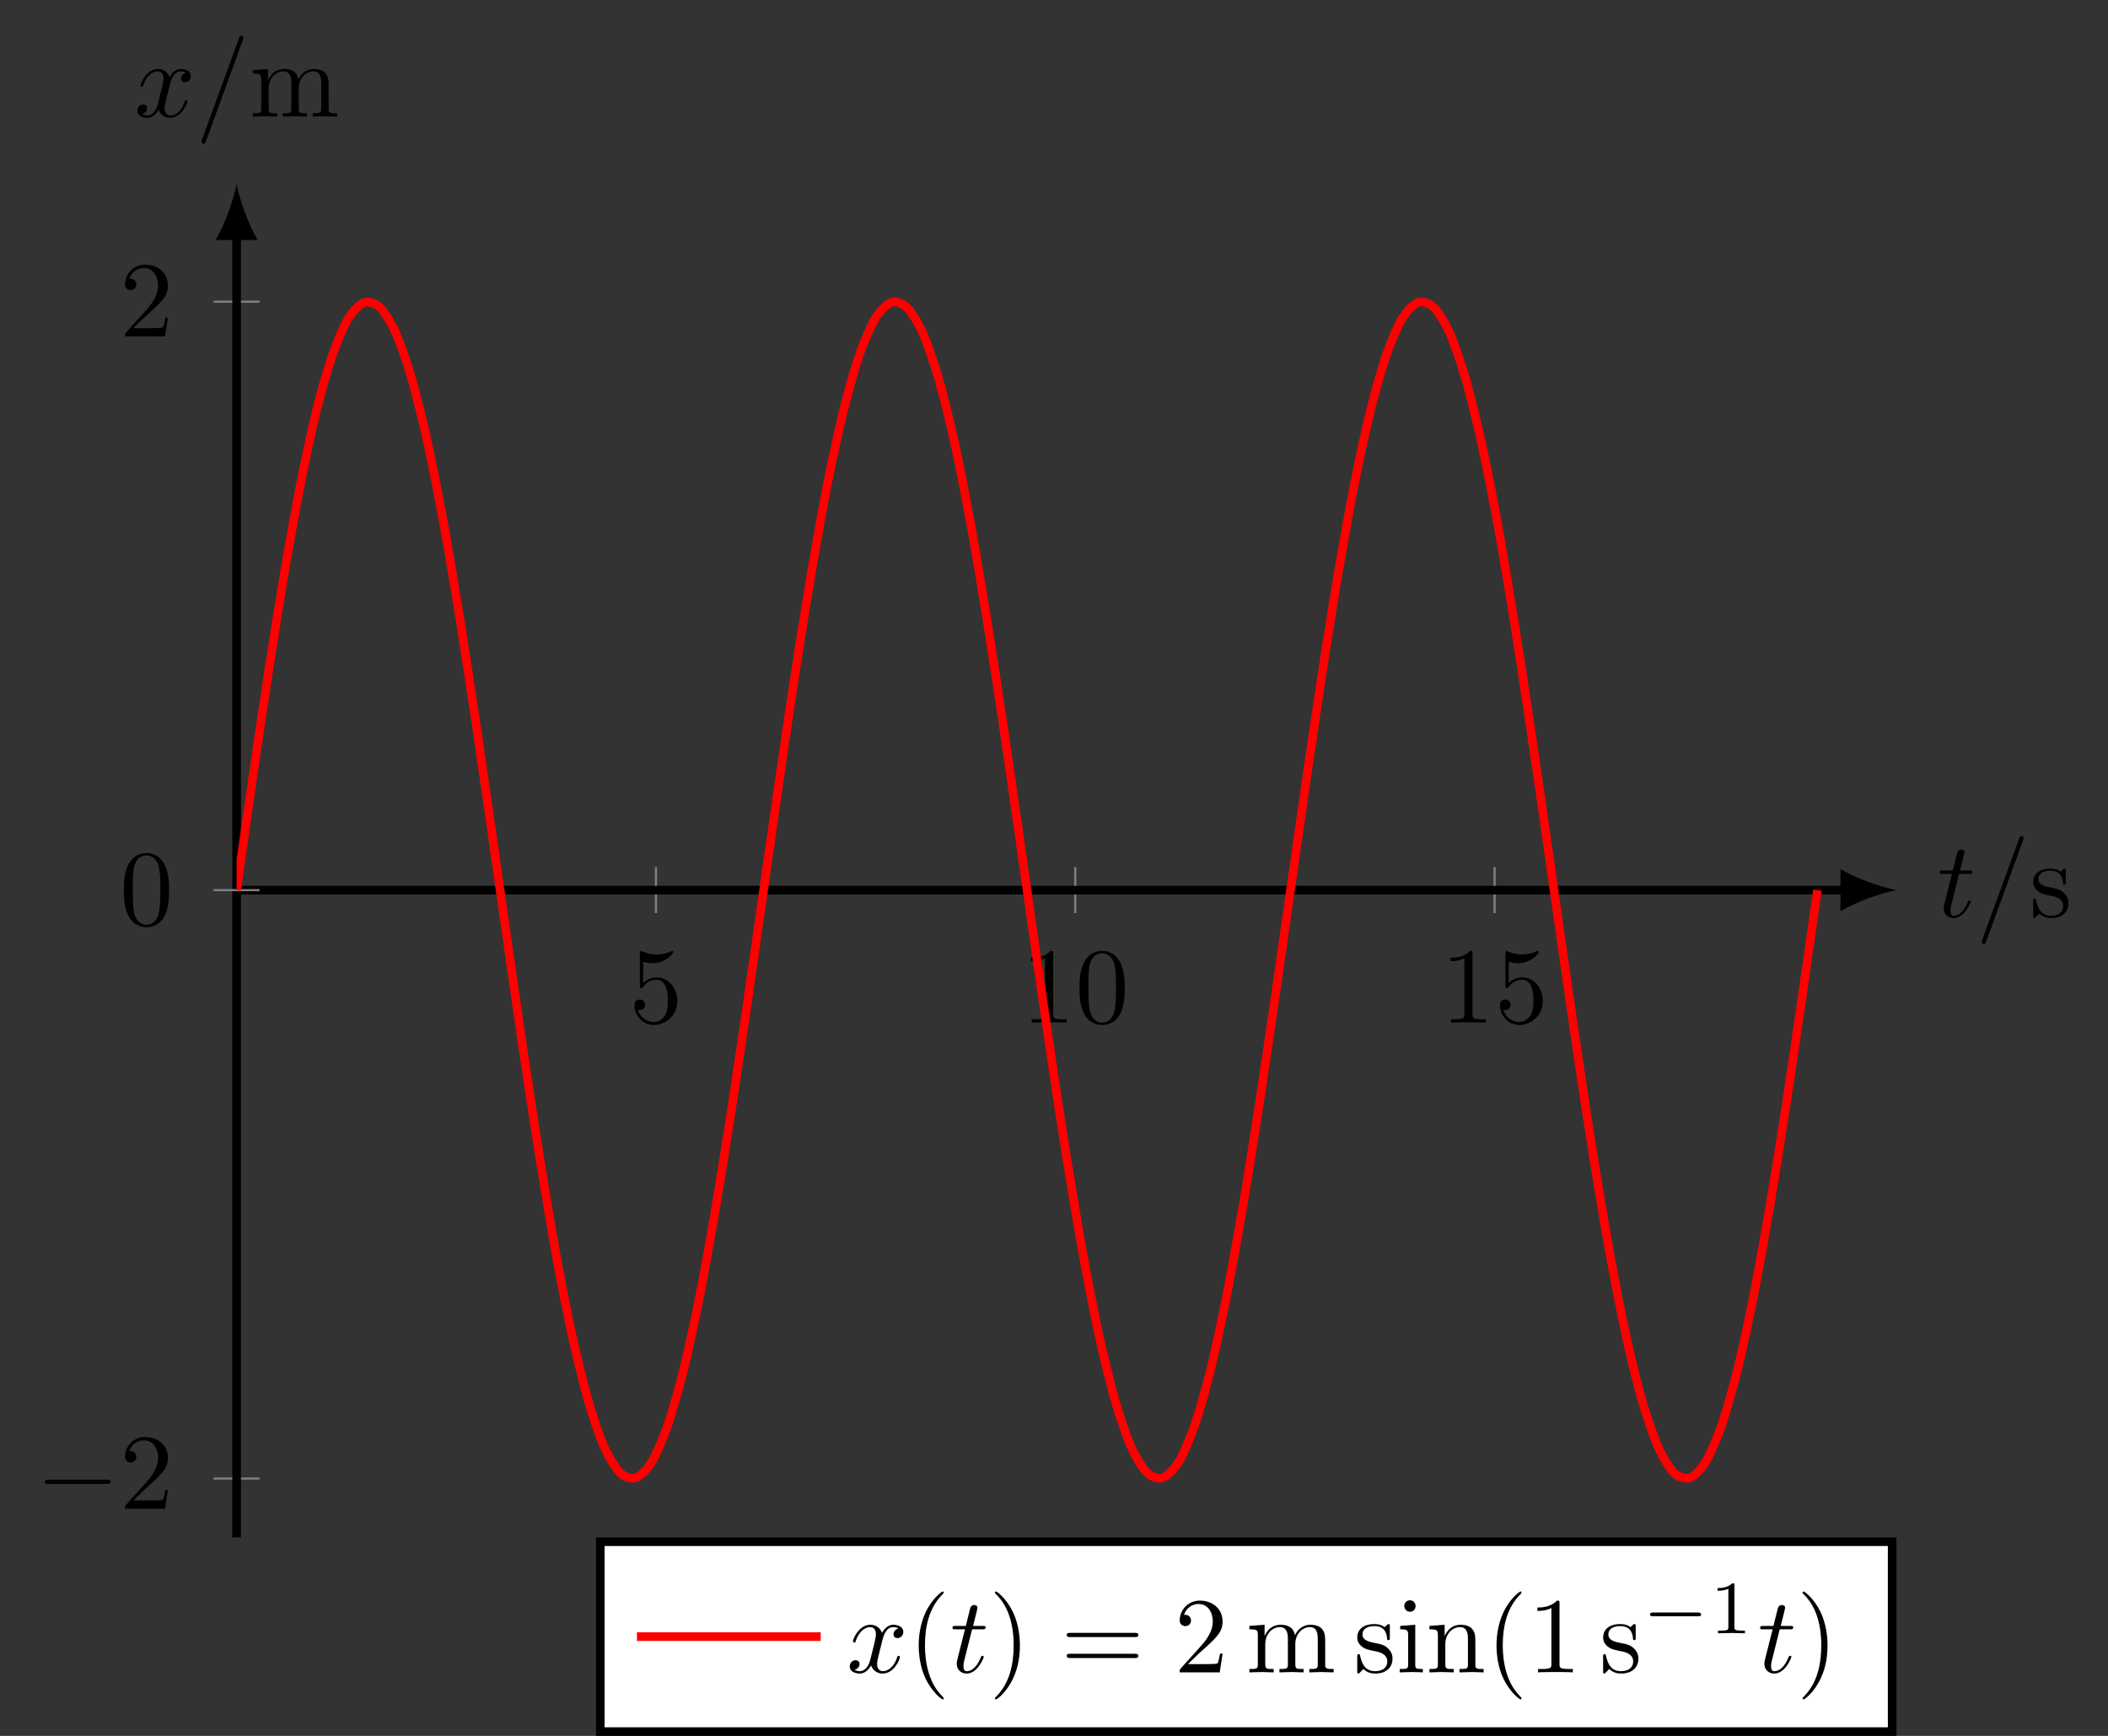 <?xml version="1.0" encoding="UTF-8"?>
<svg xmlns="http://www.w3.org/2000/svg" xmlns:xlink="http://www.w3.org/1999/xlink" width="195.063pt" height="160.643pt" viewBox="0 0 195.063 160.643" version="1.1">
<rect x="0" y="0" width="195.063" height="160.643" fill="#333333" stroke="none"/>
<defs>
<g>
<symbol overflow="visible" id="glyph0-0">
<path style="stroke:none;" d=""/>
</symbol>
<symbol overflow="visible" id="glyph0-1">
<path style="stroke:none;" d="M 4.469 -2 C 4.469 -3.188 3.656 -4.188 2.578 -4.188 C 2.109 -4.188 1.672 -4.031 1.312 -3.672 L 1.312 -5.625 C 1.516 -5.562 1.844 -5.5 2.156 -5.5 C 3.391 -5.5 4.094 -6.406 4.094 -6.531 C 4.094 -6.594 4.062 -6.641 3.984 -6.641 C 3.984 -6.641 3.953 -6.641 3.906 -6.609 C 3.703 -6.516 3.219 -6.312 2.547 -6.312 C 2.156 -6.312 1.688 -6.391 1.219 -6.594 C 1.141 -6.625 1.125 -6.625 1.109 -6.625 C 1 -6.625 1 -6.547 1 -6.391 L 1 -3.438 C 1 -3.266 1 -3.188 1.141 -3.188 C 1.219 -3.188 1.234 -3.203 1.281 -3.266 C 1.391 -3.422 1.75 -3.969 2.562 -3.969 C 3.078 -3.969 3.328 -3.516 3.406 -3.328 C 3.562 -2.953 3.594 -2.578 3.594 -2.078 C 3.594 -1.719 3.594 -1.125 3.344 -0.703 C 3.109 -0.312 2.734 -0.062 2.281 -0.062 C 1.562 -0.062 0.984 -0.594 0.812 -1.172 C 0.844 -1.172 0.875 -1.156 0.984 -1.156 C 1.312 -1.156 1.484 -1.406 1.484 -1.641 C 1.484 -1.891 1.312 -2.141 0.984 -2.141 C 0.844 -2.141 0.5 -2.062 0.5 -1.609 C 0.5 -0.75 1.188 0.219 2.297 0.219 C 3.453 0.219 4.469 -0.734 4.469 -2 Z M 4.469 -2 "/>
</symbol>
<symbol overflow="visible" id="glyph0-2">
<path style="stroke:none;" d="M 2.938 -6.375 C 2.938 -6.625 2.938 -6.641 2.703 -6.641 C 2.078 -6 1.203 -6 0.891 -6 L 0.891 -5.688 C 1.094 -5.688 1.672 -5.688 2.188 -5.953 L 2.188 -0.781 C 2.188 -0.422 2.156 -0.312 1.266 -0.312 L 0.953 -0.312 L 0.953 0 C 1.297 -0.031 2.156 -0.031 2.562 -0.031 C 2.953 -0.031 3.828 -0.031 4.172 0 L 4.172 -0.312 L 3.859 -0.312 C 2.953 -0.312 2.938 -0.422 2.938 -0.781 Z M 2.938 -6.375 "/>
</symbol>
<symbol overflow="visible" id="glyph0-3">
<path style="stroke:none;" d="M 4.578 -3.188 C 4.578 -3.984 4.531 -4.781 4.188 -5.516 C 3.734 -6.484 2.906 -6.641 2.5 -6.641 C 1.891 -6.641 1.172 -6.375 0.75 -5.453 C 0.438 -4.766 0.391 -3.984 0.391 -3.188 C 0.391 -2.438 0.422 -1.547 0.844 -0.781 C 1.266 0.016 2 0.219 2.484 0.219 C 3.016 0.219 3.781 0.016 4.219 -0.938 C 4.531 -1.625 4.578 -2.406 4.578 -3.188 Z M 2.484 0 C 2.094 0 1.5 -0.25 1.328 -1.203 C 1.219 -1.797 1.219 -2.719 1.219 -3.312 C 1.219 -3.953 1.219 -4.609 1.297 -5.141 C 1.484 -6.328 2.234 -6.422 2.484 -6.422 C 2.812 -6.422 3.469 -6.234 3.656 -5.25 C 3.766 -4.688 3.766 -3.938 3.766 -3.312 C 3.766 -2.562 3.766 -1.891 3.656 -1.25 C 3.5 -0.297 2.938 0 2.484 0 Z M 2.484 0 "/>
</symbol>
<symbol overflow="visible" id="glyph0-4">
<path style="stroke:none;" d="M 1.266 -0.766 L 2.328 -1.797 C 3.875 -3.172 4.469 -3.703 4.469 -4.703 C 4.469 -5.844 3.578 -6.641 2.359 -6.641 C 1.234 -6.641 0.5 -5.719 0.5 -4.828 C 0.5 -4.281 1 -4.281 1.031 -4.281 C 1.203 -4.281 1.547 -4.391 1.547 -4.812 C 1.547 -5.062 1.359 -5.328 1.016 -5.328 C 0.938 -5.328 0.922 -5.328 0.891 -5.312 C 1.109 -5.969 1.656 -6.328 2.234 -6.328 C 3.141 -6.328 3.562 -5.516 3.562 -4.703 C 3.562 -3.906 3.078 -3.125 2.516 -2.5 L 0.609 -0.375 C 0.5 -0.266 0.5 -0.234 0.5 0 L 4.203 0 L 4.469 -1.734 L 4.234 -1.734 C 4.172 -1.438 4.109 -1 4 -0.844 C 3.938 -0.766 3.281 -0.766 3.062 -0.766 Z M 1.266 -0.766 "/>
</symbol>
<symbol overflow="visible" id="glyph0-5">
<path style="stroke:none;" d="M 2.078 -1.938 C 2.297 -1.891 3.109 -1.734 3.109 -1.016 C 3.109 -0.516 2.766 -0.109 1.984 -0.109 C 1.141 -0.109 0.781 -0.672 0.594 -1.531 C 0.562 -1.656 0.562 -1.688 0.453 -1.688 C 0.328 -1.688 0.328 -1.625 0.328 -1.453 L 0.328 -0.125 C 0.328 0.047 0.328 0.109 0.438 0.109 C 0.484 0.109 0.5 0.094 0.688 -0.094 C 0.703 -0.109 0.703 -0.125 0.891 -0.312 C 1.328 0.094 1.781 0.109 1.984 0.109 C 3.125 0.109 3.594 -0.562 3.594 -1.281 C 3.594 -1.797 3.297 -2.109 3.172 -2.219 C 2.844 -2.547 2.453 -2.625 2.031 -2.703 C 1.469 -2.812 0.812 -2.938 0.812 -3.516 C 0.812 -3.875 1.062 -4.281 1.922 -4.281 C 3.016 -4.281 3.078 -3.375 3.094 -3.078 C 3.094 -2.984 3.188 -2.984 3.203 -2.984 C 3.344 -2.984 3.344 -3.031 3.344 -3.219 L 3.344 -4.234 C 3.344 -4.391 3.344 -4.469 3.234 -4.469 C 3.188 -4.469 3.156 -4.469 3.031 -4.344 C 3 -4.312 2.906 -4.219 2.859 -4.188 C 2.484 -4.469 2.078 -4.469 1.922 -4.469 C 0.703 -4.469 0.328 -3.797 0.328 -3.234 C 0.328 -2.891 0.484 -2.609 0.75 -2.391 C 1.078 -2.141 1.359 -2.078 2.078 -1.938 Z M 2.078 -1.938 "/>
</symbol>
<symbol overflow="visible" id="glyph0-6">
<path style="stroke:none;" d="M 1.094 -3.422 L 1.094 -0.75 C 1.094 -0.312 0.984 -0.312 0.312 -0.312 L 0.312 0 C 0.672 -0.016 1.172 -0.031 1.453 -0.031 C 1.703 -0.031 2.219 -0.016 2.562 0 L 2.562 -0.312 C 1.891 -0.312 1.781 -0.312 1.781 -0.75 L 1.781 -2.594 C 1.781 -3.625 2.5 -4.188 3.125 -4.188 C 3.766 -4.188 3.875 -3.656 3.875 -3.078 L 3.875 -0.75 C 3.875 -0.312 3.766 -0.312 3.094 -0.312 L 3.094 0 C 3.438 -0.016 3.953 -0.031 4.219 -0.031 C 4.469 -0.031 5 -0.016 5.328 0 L 5.328 -0.312 C 4.672 -0.312 4.562 -0.312 4.562 -0.75 L 4.562 -2.594 C 4.562 -3.625 5.266 -4.188 5.906 -4.188 C 6.531 -4.188 6.641 -3.656 6.641 -3.078 L 6.641 -0.75 C 6.641 -0.312 6.531 -0.312 5.859 -0.312 L 5.859 0 C 6.203 -0.016 6.719 -0.031 6.984 -0.031 C 7.25 -0.031 7.766 -0.016 8.109 0 L 8.109 -0.312 C 7.594 -0.312 7.344 -0.312 7.328 -0.609 L 7.328 -2.516 C 7.328 -3.375 7.328 -3.672 7.016 -4.031 C 6.875 -4.203 6.547 -4.406 5.969 -4.406 C 5.141 -4.406 4.688 -3.812 4.531 -3.422 C 4.391 -4.297 3.656 -4.406 3.203 -4.406 C 2.469 -4.406 2 -3.984 1.719 -3.359 L 1.719 -4.406 L 0.312 -4.297 L 0.312 -3.984 C 1.016 -3.984 1.094 -3.922 1.094 -3.422 Z M 1.094 -3.422 "/>
</symbol>
<symbol overflow="visible" id="glyph0-7">
<path style="stroke:none;" d="M 3.297 2.391 C 3.297 2.359 3.297 2.344 3.125 2.172 C 1.891 0.922 1.562 -0.969 1.562 -2.5 C 1.562 -4.234 1.938 -5.969 3.172 -7.203 C 3.297 -7.328 3.297 -7.344 3.297 -7.375 C 3.297 -7.453 3.266 -7.484 3.203 -7.484 C 3.094 -7.484 2.203 -6.797 1.609 -5.531 C 1.109 -4.438 0.984 -3.328 0.984 -2.5 C 0.984 -1.719 1.094 -0.516 1.641 0.625 C 2.25 1.844 3.094 2.5 3.203 2.5 C 3.266 2.5 3.297 2.469 3.297 2.391 Z M 3.297 2.391 "/>
</symbol>
<symbol overflow="visible" id="glyph0-8">
<path style="stroke:none;" d="M 2.875 -2.5 C 2.875 -3.266 2.766 -4.469 2.219 -5.609 C 1.625 -6.828 0.766 -7.484 0.672 -7.484 C 0.609 -7.484 0.562 -7.438 0.562 -7.375 C 0.562 -7.344 0.562 -7.328 0.75 -7.141 C 1.734 -6.156 2.297 -4.578 2.297 -2.5 C 2.297 -0.781 1.938 0.969 0.703 2.219 C 0.562 2.344 0.562 2.359 0.562 2.391 C 0.562 2.453 0.609 2.5 0.672 2.5 C 0.766 2.5 1.672 1.812 2.25 0.547 C 2.766 -0.547 2.875 -1.656 2.875 -2.5 Z M 2.875 -2.5 "/>
</symbol>
<symbol overflow="visible" id="glyph0-9">
<path style="stroke:none;" d="M 6.844 -3.266 C 7 -3.266 7.188 -3.266 7.188 -3.453 C 7.188 -3.656 7 -3.656 6.859 -3.656 L 0.891 -3.656 C 0.75 -3.656 0.562 -3.656 0.562 -3.453 C 0.562 -3.266 0.75 -3.266 0.891 -3.266 Z M 6.859 -1.328 C 7 -1.328 7.188 -1.328 7.188 -1.531 C 7.188 -1.719 7 -1.719 6.844 -1.719 L 0.891 -1.719 C 0.75 -1.719 0.562 -1.719 0.562 -1.531 C 0.562 -1.328 0.75 -1.328 0.891 -1.328 Z M 6.859 -1.328 "/>
</symbol>
<symbol overflow="visible" id="glyph0-10">
<path style="stroke:none;" d="M 1.766 -4.406 L 0.375 -4.297 L 0.375 -3.984 C 1.016 -3.984 1.109 -3.922 1.109 -3.438 L 1.109 -0.75 C 1.109 -0.312 1 -0.312 0.328 -0.312 L 0.328 0 C 0.641 -0.016 1.188 -0.031 1.422 -0.031 C 1.781 -0.031 2.125 -0.016 2.469 0 L 2.469 -0.312 C 1.797 -0.312 1.766 -0.359 1.766 -0.75 Z M 1.797 -6.141 C 1.797 -6.453 1.562 -6.672 1.281 -6.672 C 0.969 -6.672 0.75 -6.406 0.75 -6.141 C 0.75 -5.875 0.969 -5.609 1.281 -5.609 C 1.562 -5.609 1.797 -5.828 1.797 -6.141 Z M 1.797 -6.141 "/>
</symbol>
<symbol overflow="visible" id="glyph0-11">
<path style="stroke:none;" d="M 1.094 -3.422 L 1.094 -0.75 C 1.094 -0.312 0.984 -0.312 0.312 -0.312 L 0.312 0 C 0.672 -0.016 1.172 -0.031 1.453 -0.031 C 1.703 -0.031 2.219 -0.016 2.562 0 L 2.562 -0.312 C 1.891 -0.312 1.781 -0.312 1.781 -0.75 L 1.781 -2.594 C 1.781 -3.625 2.5 -4.188 3.125 -4.188 C 3.766 -4.188 3.875 -3.656 3.875 -3.078 L 3.875 -0.75 C 3.875 -0.312 3.766 -0.312 3.094 -0.312 L 3.094 0 C 3.438 -0.016 3.953 -0.031 4.219 -0.031 C 4.469 -0.031 5 -0.016 5.328 0 L 5.328 -0.312 C 4.812 -0.312 4.562 -0.312 4.562 -0.609 L 4.562 -2.516 C 4.562 -3.375 4.562 -3.672 4.25 -4.031 C 4.109 -4.203 3.781 -4.406 3.203 -4.406 C 2.469 -4.406 2 -3.984 1.719 -3.359 L 1.719 -4.406 L 0.312 -4.297 L 0.312 -3.984 C 1.016 -3.984 1.094 -3.922 1.094 -3.422 Z M 1.094 -3.422 "/>
</symbol>
<symbol overflow="visible" id="glyph1-0">
<path style="stroke:none;" d=""/>
</symbol>
<symbol overflow="visible" id="glyph1-1">
<path style="stroke:none;" d="M 6.562 -2.297 C 6.734 -2.297 6.922 -2.297 6.922 -2.5 C 6.922 -2.688 6.734 -2.688 6.562 -2.688 L 1.172 -2.688 C 1 -2.688 0.828 -2.688 0.828 -2.5 C 0.828 -2.297 1 -2.297 1.172 -2.297 Z M 6.562 -2.297 "/>
</symbol>
<symbol overflow="visible" id="glyph2-0">
<path style="stroke:none;" d=""/>
</symbol>
<symbol overflow="visible" id="glyph2-1">
<path style="stroke:none;" d="M 2.047 -3.984 L 2.984 -3.984 C 3.188 -3.984 3.297 -3.984 3.297 -4.188 C 3.297 -4.297 3.188 -4.297 3.016 -4.297 L 2.141 -4.297 C 2.5 -5.719 2.547 -5.906 2.547 -5.969 C 2.547 -6.141 2.422 -6.234 2.25 -6.234 C 2.219 -6.234 1.938 -6.234 1.859 -5.875 L 1.469 -4.297 L 0.531 -4.297 C 0.328 -4.297 0.234 -4.297 0.234 -4.109 C 0.234 -3.984 0.312 -3.984 0.516 -3.984 L 1.391 -3.984 C 0.672 -1.156 0.625 -0.984 0.625 -0.812 C 0.625 -0.266 1 0.109 1.547 0.109 C 2.562 0.109 3.125 -1.344 3.125 -1.422 C 3.125 -1.531 3.047 -1.531 3.016 -1.531 C 2.922 -1.531 2.906 -1.5 2.859 -1.391 C 2.438 -0.344 1.906 -0.109 1.562 -0.109 C 1.359 -0.109 1.25 -0.234 1.25 -0.562 C 1.25 -0.812 1.281 -0.875 1.312 -1.047 Z M 2.047 -3.984 "/>
</symbol>
<symbol overflow="visible" id="glyph2-2">
<path style="stroke:none;" d="M 4.375 -7.094 C 4.422 -7.234 4.422 -7.266 4.422 -7.281 C 4.422 -7.391 4.344 -7.484 4.234 -7.484 C 4.156 -7.484 4.094 -7.453 4.062 -7.391 L 0.594 2.109 C 0.547 2.25 0.547 2.281 0.547 2.297 C 0.547 2.406 0.641 2.5 0.75 2.5 C 0.875 2.5 0.906 2.422 0.969 2.25 Z M 4.375 -7.094 "/>
</symbol>
<symbol overflow="visible" id="glyph2-3">
<path style="stroke:none;" d="M 3.328 -3.016 C 3.391 -3.266 3.625 -4.188 4.312 -4.188 C 4.359 -4.188 4.609 -4.188 4.812 -4.062 C 4.531 -4 4.344 -3.766 4.344 -3.516 C 4.344 -3.359 4.453 -3.172 4.719 -3.172 C 4.938 -3.172 5.25 -3.344 5.25 -3.75 C 5.25 -4.266 4.672 -4.406 4.328 -4.406 C 3.75 -4.406 3.406 -3.875 3.281 -3.656 C 3.031 -4.312 2.5 -4.406 2.203 -4.406 C 1.172 -4.406 0.594 -3.125 0.594 -2.875 C 0.594 -2.766 0.703 -2.766 0.719 -2.766 C 0.797 -2.766 0.828 -2.797 0.844 -2.875 C 1.188 -3.938 1.844 -4.188 2.188 -4.188 C 2.375 -4.188 2.719 -4.094 2.719 -3.516 C 2.719 -3.203 2.547 -2.547 2.188 -1.141 C 2.031 -0.531 1.672 -0.109 1.234 -0.109 C 1.172 -0.109 0.953 -0.109 0.734 -0.234 C 0.984 -0.297 1.203 -0.5 1.203 -0.781 C 1.203 -1.047 0.984 -1.125 0.844 -1.125 C 0.531 -1.125 0.297 -0.875 0.297 -0.547 C 0.297 -0.094 0.781 0.109 1.219 0.109 C 1.891 0.109 2.25 -0.594 2.266 -0.641 C 2.391 -0.281 2.75 0.109 3.344 0.109 C 4.375 0.109 4.938 -1.172 4.938 -1.422 C 4.938 -1.531 4.859 -1.531 4.828 -1.531 C 4.734 -1.531 4.719 -1.484 4.688 -1.422 C 4.359 -0.344 3.688 -0.109 3.375 -0.109 C 2.984 -0.109 2.828 -0.422 2.828 -0.766 C 2.828 -0.984 2.875 -1.203 2.984 -1.641 Z M 3.328 -3.016 "/>
</symbol>
<symbol overflow="visible" id="glyph3-0">
<path style="stroke:none;" d=""/>
</symbol>
<symbol overflow="visible" id="glyph3-1">
<path style="stroke:none;" d="M 5.188 -1.578 C 5.297 -1.578 5.469 -1.578 5.469 -1.734 C 5.469 -1.922 5.297 -1.922 5.188 -1.922 L 1.031 -1.922 C 0.922 -1.922 0.75 -1.922 0.75 -1.75 C 0.75 -1.578 0.906 -1.578 1.031 -1.578 Z M 5.188 -1.578 "/>
</symbol>
<symbol overflow="visible" id="glyph4-0">
<path style="stroke:none;" d=""/>
</symbol>
<symbol overflow="visible" id="glyph4-1">
<path style="stroke:none;" d="M 2.328 -4.438 C 2.328 -4.625 2.328 -4.625 2.125 -4.625 C 1.672 -4.188 1.047 -4.188 0.766 -4.188 L 0.766 -3.938 C 0.922 -3.938 1.391 -3.938 1.766 -4.125 L 1.766 -0.578 C 1.766 -0.344 1.766 -0.25 1.078 -0.25 L 0.812 -0.25 L 0.812 0 C 0.938 0 1.797 -0.031 2.047 -0.031 C 2.266 -0.031 3.141 0 3.297 0 L 3.297 -0.25 L 3.031 -0.25 C 2.328 -0.25 2.328 -0.344 2.328 -0.578 Z M 2.328 -4.438 "/>
</symbol>
</g>
<clipPath id="clip1">
  <path d="M 21.895 17.027 L 175.488 17.027 L 175.488 142.273 L 21.895 142.273 Z M 21.895 17.027 "/>
</clipPath>
<clipPath id="clip2">
  <path d="M 55 142 L 176 142 L 176 160.645 L 55 160.645 Z M 55 142 "/>
</clipPath>
<clipPath id="clip3">
  <path d="M 47 140 L 88 140 L 88 160.645 L 47 160.645 Z M 47 140 "/>
</clipPath>
</defs>
<g id="surface1">
<path style="fill:none;stroke-width:0.199;stroke-linecap:butt;stroke-linejoin:miter;stroke:rgb(50%,50%,50%);stroke-opacity:1;stroke-miterlimit:10;" d="M 38.804 57.772 L 38.804 62.026 M 77.605 57.772 L 77.605 62.026 M 116.406 57.772 L 116.406 62.026 " transform="matrix(1,0,0,-1,21.895,142.272)"/>
<path style="fill:none;stroke-width:0.199;stroke-linecap:butt;stroke-linejoin:miter;stroke:rgb(50%,50%,50%);stroke-opacity:1;stroke-miterlimit:10;" d="M -2.125 5.444 L 2.125 5.444 M -2.125 114.354 L 2.125 114.354 " transform="matrix(1,0,0,-1,21.895,142.272)"/>
<path style="fill:none;stroke-width:0.797;stroke-linecap:butt;stroke-linejoin:miter;stroke:rgb(0%,0%,0%);stroke-opacity:1;stroke-miterlimit:10;" d="M -0 59.897 L 148.933 59.897 " transform="matrix(1,0,0,-1,21.895,142.272)"/>
<path style=" stroke:none;fill-rule:nonzero;fill:rgb(0%,0%,0%);fill-opacity:1;" d="M 175.488 82.375 C 174.109 82.113 171.863 81.336 170.309 80.43 L 170.309 84.316 C 171.863 83.41 174.109 82.633 175.488 82.375 "/>
<path style="fill:none;stroke-width:0.797;stroke-linecap:butt;stroke-linejoin:miter;stroke:rgb(0%,0%,0%);stroke-opacity:1;stroke-miterlimit:10;" d="M -0 -0.001 L -0 120.581 " transform="matrix(1,0,0,-1,21.895,142.272)"/>
<path style=" stroke:none;fill-rule:nonzero;fill:rgb(0%,0%,0%);fill-opacity:1;" d="M 21.895 17.027 C 21.637 18.41 20.859 20.656 19.953 22.211 L 23.836 22.211 C 22.93 20.656 22.152 18.41 21.895 17.027 "/>
<g style="fill:rgb(0%,0%,0%);fill-opacity:1;">
  <use xlink:href="#glyph0-1" x="58.207" y="94.639"/>
</g>
<g style="fill:rgb(0%,0%,0%);fill-opacity:1;">
  <use xlink:href="#glyph0-2" x="94.518" y="94.639"/>
  <use xlink:href="#glyph0-3" x="99.499" y="94.639"/>
</g>
<g style="fill:rgb(0%,0%,0%);fill-opacity:1;">
  <use xlink:href="#glyph0-2" x="133.319" y="94.639"/>
  <use xlink:href="#glyph0-1" x="138.3" y="94.639"/>
</g>
<g style="fill:rgb(0%,0%,0%);fill-opacity:1;">
  <use xlink:href="#glyph1-1" x="3.32" y="139.622"/>
</g>
<g style="fill:rgb(0%,0%,0%);fill-opacity:1;">
  <use xlink:href="#glyph0-4" x="11.069" y="139.622"/>
</g>
<g style="fill:rgb(0%,0%,0%);fill-opacity:1;">
  <use xlink:href="#glyph0-4" x="11.069" y="31.131"/>
</g>
<path style="fill:none;stroke-width:0.199;stroke-linecap:butt;stroke-linejoin:miter;stroke:rgb(50%,50%,50%);stroke-opacity:1;stroke-miterlimit:10;" d="M -2.125 59.897 L 2.125 59.897 " transform="matrix(1,0,0,-1,21.895,142.272)"/>
<g style="fill:rgb(0%,0%,0%);fill-opacity:1;">
  <use xlink:href="#glyph0-3" x="11.069" y="85.584"/>
</g>
<g clip-path="url(#clip1)" clip-rule="nonzero">
<path style="fill:none;stroke-width:0.797;stroke-linecap:butt;stroke-linejoin:miter;stroke:rgb(100%,0%,0%);stroke-opacity:1;stroke-miterlimit:10;" d="M -0 59.897 C -0 59.897 1.066 67.397 1.476 70.202 C 1.886 73.01 2.546 77.479 2.957 80.135 C 3.367 82.792 4.023 86.932 4.433 89.338 C 4.843 91.745 5.5 95.405 5.91 97.475 C 6.32 99.542 6.976 102.592 7.386 104.252 C 7.796 105.913 8.457 108.241 8.867 109.428 C 9.277 110.616 9.933 112.139 10.343 112.815 C 10.753 113.491 11.41 114.151 11.82 114.288 C 12.23 114.424 12.89 114.202 13.296 113.795 C 13.707 113.389 14.367 112.292 14.777 111.358 C 15.187 110.42 15.843 108.487 16.253 107.057 C 16.664 105.627 17.32 102.924 17.73 101.053 C 18.14 99.178 18.8 95.807 19.21 93.557 C 19.621 91.311 20.277 87.389 20.687 84.85 C 21.097 82.307 21.753 77.983 22.164 75.237 C 22.574 72.495 23.23 67.92 23.64 65.073 C 24.05 62.225 24.71 57.569 25.121 54.721 C 25.531 51.877 26.187 47.303 26.597 44.557 C 27.007 41.815 27.664 37.491 28.074 34.948 C 28.484 32.405 29.14 28.487 29.55 26.241 C 29.96 23.991 30.621 20.62 31.031 18.745 C 31.441 16.874 32.097 14.17 32.507 12.741 C 32.917 11.311 33.574 9.377 33.984 8.44 C 34.394 7.506 35.05 6.409 35.46 6.002 C 35.871 5.596 36.531 5.374 36.941 5.51 C 37.351 5.647 38.007 6.307 38.417 6.983 C 38.828 7.659 39.484 9.182 39.894 10.37 C 40.304 11.557 40.964 13.885 41.371 15.545 C 41.781 17.206 42.441 20.256 42.851 22.323 C 43.261 24.393 43.917 28.057 44.328 30.459 C 44.738 32.866 45.394 37.006 45.804 39.663 C 46.214 42.319 46.875 46.788 47.285 49.596 C 47.695 52.405 48.351 57.038 48.761 59.897 C 49.171 62.756 49.828 67.397 50.238 70.206 C 50.648 73.01 51.304 77.483 51.714 80.135 C 52.125 82.792 52.785 86.932 53.195 89.338 C 53.605 91.745 54.261 95.405 54.671 97.475 C 55.082 99.545 55.738 102.592 56.148 104.252 C 56.558 105.913 57.214 108.241 57.625 109.428 C 58.035 110.616 58.695 112.139 59.105 112.815 C 59.515 113.491 60.171 114.151 60.582 114.288 C 60.992 114.424 61.648 114.202 62.058 113.795 C 62.468 113.389 63.125 112.292 63.535 111.354 C 63.945 110.42 64.605 108.487 65.015 107.057 C 65.425 105.627 66.082 102.924 66.492 101.049 C 66.902 99.178 67.558 95.807 67.968 93.557 C 68.378 91.311 69.039 87.389 69.445 84.85 C 69.855 82.307 70.515 77.983 70.925 75.237 C 71.335 72.495 71.992 67.92 72.402 65.073 C 72.812 62.225 73.468 57.569 73.878 54.721 C 74.289 51.877 74.949 47.303 75.359 44.557 C 75.769 41.815 76.425 37.491 76.835 34.948 C 77.246 32.405 77.902 28.487 78.312 26.237 C 78.722 23.991 79.378 20.62 79.789 18.745 C 80.199 16.874 80.859 14.17 81.269 12.741 C 81.679 11.311 82.335 9.377 82.746 8.44 C 83.156 7.506 83.812 6.409 84.222 6.002 C 84.632 5.596 85.289 5.374 85.699 5.51 C 86.109 5.647 86.769 6.307 87.179 6.983 C 87.589 7.659 88.246 9.182 88.656 10.37 C 89.066 11.557 89.722 13.885 90.132 15.545 C 90.543 17.206 91.199 20.256 91.609 22.323 C 92.019 24.393 92.679 28.057 93.089 30.459 C 93.5 32.866 94.156 37.01 94.566 39.663 C 94.976 42.319 95.632 46.788 96.043 49.596 C 96.453 52.405 97.113 57.042 97.519 59.901 C 97.929 62.76 98.589 67.397 99 70.206 C 99.41 73.01 100.066 77.483 100.476 80.135 C 100.886 82.792 101.543 86.932 101.953 89.338 C 102.363 91.745 103.023 95.405 103.433 97.475 C 103.839 99.545 104.5 102.596 104.91 104.252 C 105.32 105.913 105.976 108.241 106.386 109.428 C 106.796 110.616 107.453 112.139 107.863 112.815 C 108.273 113.491 108.933 114.151 109.343 114.288 C 109.753 114.424 110.41 114.202 110.82 113.795 C 111.23 113.389 111.886 112.292 112.296 111.358 C 112.707 110.42 113.363 108.487 113.773 107.057 C 114.183 105.627 114.843 102.924 115.253 101.049 C 115.664 99.178 116.32 95.807 116.73 93.557 C 117.14 91.311 117.796 87.389 118.207 84.85 C 118.617 82.307 119.273 77.983 119.683 75.237 C 120.093 72.495 120.753 67.92 121.164 65.073 C 121.574 62.225 122.23 57.569 122.64 54.721 C 123.05 51.877 123.707 47.303 124.117 44.557 C 124.527 41.815 125.183 37.491 125.593 34.948 C 126.003 32.405 126.664 28.487 127.074 26.237 C 127.484 23.991 128.14 20.62 128.55 18.745 C 128.96 16.874 129.617 14.17 130.027 12.741 C 130.437 11.311 131.097 9.377 131.503 8.44 C 131.914 7.506 132.574 6.409 132.984 6.002 C 133.394 5.596 134.05 5.374 134.46 5.51 C 134.871 5.647 135.527 6.307 135.937 6.983 C 136.347 7.659 137.007 9.182 137.417 10.37 C 137.824 11.557 138.484 13.885 138.894 15.545 C 139.304 17.202 139.96 20.252 140.371 22.323 C 140.781 24.393 141.437 28.057 141.847 30.459 C 142.257 32.866 142.917 37.006 143.328 39.663 C 143.738 42.319 144.394 46.788 144.804 49.596 C 145.214 52.405 146.281 59.897 146.281 59.897 " transform="matrix(1,0,0,-1,21.895,142.272)"/>
</g>
<g style="fill:rgb(0%,0%,0%);fill-opacity:1;">
  <use xlink:href="#glyph2-1" x="179.233" y="84.855"/>
  <use xlink:href="#glyph2-2" x="182.83" y="84.855"/>
</g>
<g style="fill:rgb(0%,0%,0%);fill-opacity:1;">
  <use xlink:href="#glyph0-5" x="187.812" y="84.855"/>
</g>
<g style="fill:rgb(0%,0%,0%);fill-opacity:1;">
  <use xlink:href="#glyph2-3" x="12.407" y="10.792"/>
  <use xlink:href="#glyph2-2" x="18.101" y="10.792"/>
</g>
<g style="fill:rgb(0%,0%,0%);fill-opacity:1;">
  <use xlink:href="#glyph0-6" x="23.082" y="10.792"/>
</g>
<g clip-path="url(#clip2)" clip-rule="nonzero">
<path style="fill-rule:nonzero;fill:rgb(100%,100%,100%);fill-opacity:1;stroke-width:0.797;stroke-linecap:butt;stroke-linejoin:miter;stroke:rgb(0%,0%,0%);stroke-opacity:1;stroke-miterlimit:10;" d="M 33.652 -17.974 L 153.195 -17.974 L 153.195 -0.4 L 33.652 -0.4 Z M 33.652 -17.974 " transform="matrix(1,0,0,-1,21.895,142.272)"/>
</g>
<g clip-path="url(#clip3)" clip-rule="nonzero">
<path style="fill:none;stroke-width:0.797;stroke-linecap:butt;stroke-linejoin:miter;stroke:rgb(100%,0%,0%);stroke-opacity:1;stroke-miterlimit:10;" d="M 0.002 -0 C 0.002 -0 6.146 -0 8.505 -0 C 10.865 -0 17.009 -0 17.009 -0 " transform="matrix(1,0,0,-1,58.936,151.457)"/>
</g>
<g style="fill:rgb(0%,0%,0%);fill-opacity:1;">
  <use xlink:href="#glyph2-3" x="78.335" y="154.765"/>
</g>
<g style="fill:rgb(0%,0%,0%);fill-opacity:1;">
  <use xlink:href="#glyph0-7" x="84.029" y="154.765"/>
</g>
<g style="fill:rgb(0%,0%,0%);fill-opacity:1;">
  <use xlink:href="#glyph2-1" x="87.903" y="154.765"/>
</g>
<g style="fill:rgb(0%,0%,0%);fill-opacity:1;">
  <use xlink:href="#glyph0-8" x="91.501" y="154.765"/>
</g>
<g style="fill:rgb(0%,0%,0%);fill-opacity:1;">
  <use xlink:href="#glyph0-9" x="98.145" y="154.765"/>
</g>
<g style="fill:rgb(0%,0%,0%);fill-opacity:1;">
  <use xlink:href="#glyph0-4" x="108.664" y="154.765"/>
</g>
<g style="fill:rgb(0%,0%,0%);fill-opacity:1;">
  <use xlink:href="#glyph0-6" x="115.299" y="154.765"/>
</g>
<g style="fill:rgb(0%,0%,0%);fill-opacity:1;">
  <use xlink:href="#glyph0-5" x="125.264" y="154.765"/>
  <use xlink:href="#glyph0-10" x="129.194" y="154.765"/>
  <use xlink:href="#glyph0-11" x="131.961" y="154.765"/>
  <use xlink:href="#glyph0-7" x="137.496" y="154.765"/>
  <use xlink:href="#glyph0-2" x="141.371" y="154.765"/>
</g>
<g style="fill:rgb(0%,0%,0%);fill-opacity:1;">
  <use xlink:href="#glyph0-5" x="148.016" y="154.765"/>
</g>
<g style="fill:rgb(0%,0%,0%);fill-opacity:1;">
  <use xlink:href="#glyph3-1" x="151.941" y="151.15"/>
</g>
<g style="fill:rgb(0%,0%,0%);fill-opacity:1;">
  <use xlink:href="#glyph4-1" x="158.167" y="151.15"/>
</g>
<g style="fill:rgb(0%,0%,0%);fill-opacity:1;">
  <use xlink:href="#glyph2-1" x="162.637" y="154.765"/>
</g>
<g style="fill:rgb(0%,0%,0%);fill-opacity:1;">
  <use xlink:href="#glyph0-8" x="166.234" y="154.765"/>
</g>
</g>
</svg>
